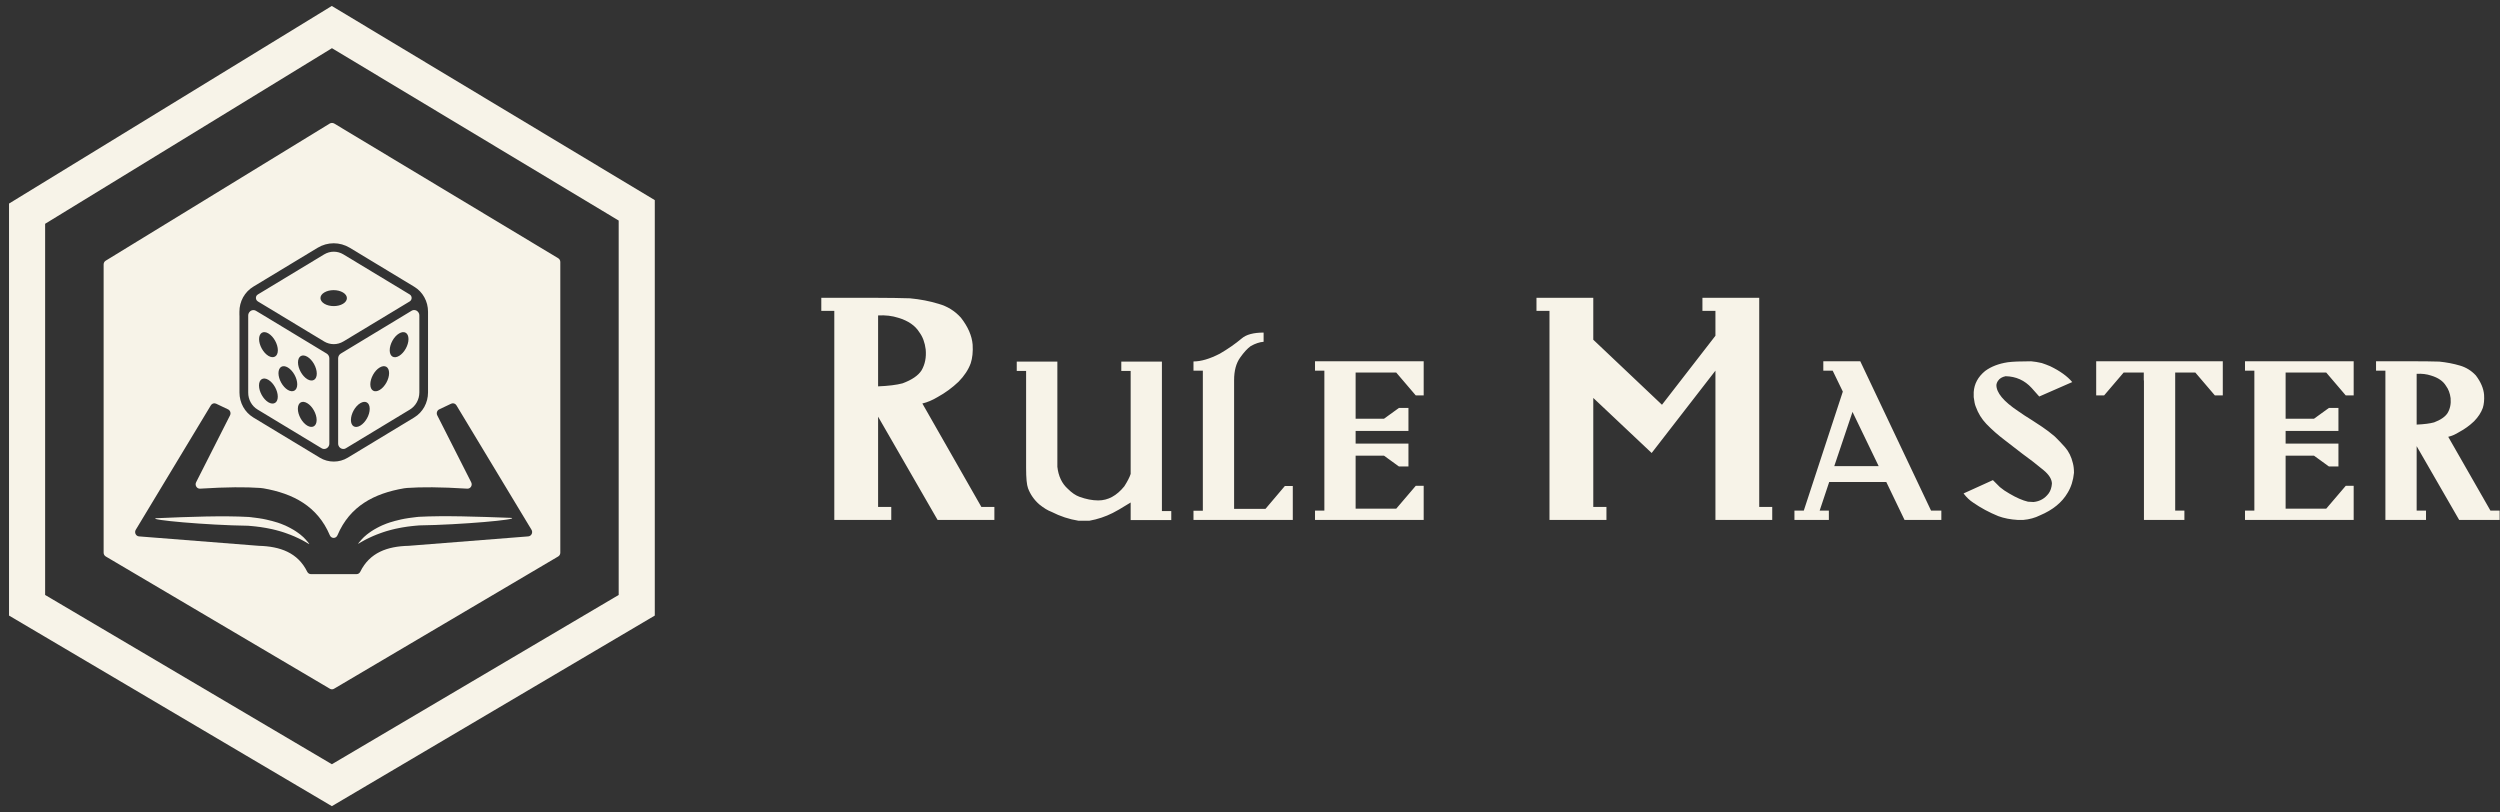 <svg width="277" height="90" viewBox="0 0 277 90" fill="none" xmlns="http://www.w3.org/2000/svg">
<rect x="0" y="0" width="277" height="90" fill="#333333" stroke="none"/>
<path d="M97.293 33C98.477 33 99.654 33.018 100.826 33.053C101.951 33.158 103.012 33.363 104.008 33.668C104.969 33.938 105.789 34.447 106.468 35.197C107.254 36.205 107.687 37.201 107.769 38.186C107.816 38.982 107.746 39.668 107.558 40.242C107.3 40.957 106.849 41.643 106.205 42.299C105.502 42.967 104.734 43.529 103.902 43.986C103.316 44.338 102.748 44.578 102.197 44.707L108.736 56.168H110.177V57.609H103.885L97.293 46.166V56.168H98.752V57.609H92.441V34.441H91V33H97.293ZM97.293 42.809C98.441 42.762 99.344 42.65 100 42.475C101.043 42.088 101.746 41.607 102.109 41.033C102.496 40.365 102.648 39.592 102.566 38.713C102.473 37.951 102.238 37.318 101.863 36.815C101.406 36.076 100.633 35.543 99.543 35.215C98.852 34.992 98.102 34.904 97.293 34.951V42.809ZM125.277 52.512V41.103H124.24V40.066H128.74V56.625H129.777V57.627H125.277V55.676C124.258 56.309 123.595 56.695 123.291 56.836C122.482 57.246 121.621 57.533 120.707 57.697H119.494C118.463 57.533 117.467 57.205 116.506 56.713C116.095 56.561 115.644 56.285 115.152 55.887C114.578 55.383 114.162 54.785 113.904 54.094C113.763 53.719 113.693 52.975 113.693 51.861V41.103H112.656V40.066H117.156V51.721C117.273 52.764 117.66 53.578 118.316 54.164C118.75 54.598 119.177 54.891 119.599 55.043C120.338 55.312 121.035 55.447 121.691 55.447C122.769 55.447 123.73 54.926 124.574 53.883C124.926 53.332 125.16 52.875 125.277 52.512ZM136.738 56.379H140.218L142.363 53.848H143.242V57.609H132.238V56.59H133.275V41.068H132.238V40.049C133.07 40.049 134.043 39.762 135.156 39.188C136.047 38.672 136.855 38.109 137.582 37.5C138.086 37.066 138.894 36.85 140.008 36.85V37.869C139.562 37.904 139.088 38.062 138.584 38.344C138.209 38.613 137.816 39.041 137.406 39.627C136.961 40.248 136.738 41.08 136.738 42.123V56.379ZM146.74 41.068H145.703V40.031H157.744V43.811H156.865L154.703 41.279H150.203V46.395H153.349L155.002 45.199H156.056V47.748H150.203V49.154H156.056V51.686H155.002L153.349 50.49H150.203V56.361H154.703L156.865 53.83H157.744V57.609H145.703V56.572H146.74V41.068ZM184.146 44.848L190.07 37.201V34.441H188.629V33H194.922V56.168H196.363V57.609H190.07V41.068L183.004 50.191L176.535 44.092V56.168H177.994V57.609H171.683V34.441H170.242V33H176.535V37.641L184.146 44.848ZM203.236 51.65H208.158L205.258 45.639L203.236 51.65ZM201.619 56.572H202.638V57.609H198.824V56.572H199.861L204.185 43.389L203.06 41.068H202.023V40.031H206.119L213.959 56.572H215.101V57.609H211.023L209.002 53.408H202.674L201.619 56.572ZM225.05 40.031C225.437 40.066 225.83 40.131 226.228 40.225C226.545 40.33 226.855 40.447 227.16 40.576C228.25 41.103 229.064 41.69 229.603 42.334L225.947 43.934C225.877 43.863 225.595 43.547 225.103 42.984C224.33 42.141 223.369 41.707 222.22 41.684C221.834 41.766 221.558 41.93 221.394 42.176C221.289 42.316 221.224 42.475 221.201 42.65C221.189 43.506 221.992 44.473 223.609 45.551C224.054 45.867 224.564 46.201 225.138 46.553C225.49 46.787 225.865 47.033 226.263 47.291C226.72 47.596 227.189 47.953 227.67 48.363C228.033 48.715 228.408 49.107 228.795 49.541C229.217 50.022 229.509 50.613 229.674 51.316C229.756 51.621 229.797 51.978 229.797 52.389C229.715 53.232 229.48 53.971 229.093 54.603C228.472 55.67 227.453 56.502 226.035 57.1C225.472 57.381 224.851 57.551 224.172 57.609H223.574C222.765 57.562 222.045 57.422 221.412 57.188C220.404 56.777 219.478 56.279 218.634 55.693C218.248 55.447 217.89 55.107 217.562 54.674L220.814 53.197C220.92 53.291 221.177 53.549 221.588 53.971C221.892 54.228 222.244 54.469 222.642 54.691C223.416 55.148 224.101 55.447 224.699 55.588L225.314 55.623C226.017 55.553 226.58 55.23 227.002 54.656C227.201 54.375 227.318 54.018 227.353 53.584C227.342 53.092 227.031 52.594 226.422 52.09C225.648 51.445 224.869 50.842 224.084 50.279L222.15 48.785C221.388 48.211 220.703 47.607 220.093 46.975C219.566 46.424 219.174 45.785 218.916 45.059C218.822 44.848 218.746 44.496 218.687 44.004V43.441C218.746 42.527 219.168 41.748 219.953 41.103C220.621 40.611 221.459 40.289 222.467 40.137C222.994 40.066 223.855 40.031 225.05 40.031ZM246.285 40.031V43.811H245.406L243.244 41.279H241.011V56.572H242.031V57.609H237.549V42.158H237.531V41.279H235.299L233.136 43.811H232.258V40.031H246.285ZM249.783 41.068H248.746V40.031H260.787V43.811H259.908L257.746 41.279H253.246V46.395H256.392L258.045 45.199H259.099V47.748H253.246V49.154H259.099V51.686H258.045L256.392 50.49H253.246V56.361H257.746L259.908 53.83H260.787V57.609H248.746V56.572H249.783V41.068ZM267.765 40.031C268.609 40.031 269.447 40.043 270.279 40.066C271.088 40.148 271.849 40.295 272.564 40.506C273.244 40.705 273.83 41.068 274.322 41.596C274.873 42.322 275.177 43.037 275.236 43.74C275.271 44.303 275.224 44.789 275.095 45.199C274.908 45.715 274.586 46.207 274.129 46.676C273.625 47.156 273.074 47.555 272.476 47.871C272.066 48.129 271.662 48.305 271.263 48.398L275.939 56.572H276.959V57.609H272.476L267.765 49.436V56.572H268.802V57.609H264.302V41.068H263.265V40.031H267.765ZM267.765 47.045C268.586 47.01 269.23 46.928 269.699 46.799C270.437 46.518 270.935 46.172 271.193 45.762C271.474 45.293 271.586 44.742 271.527 44.109C271.457 43.57 271.287 43.119 271.017 42.756C270.701 42.228 270.15 41.848 269.365 41.613C268.873 41.449 268.34 41.385 267.765 41.42V47.045Z" fill="#F7F3E8"/>
<path d="M3 67.063V23.676L36.771 3L70.55 23.306V67.063L36.771 87L3 67.063Z" stroke="#F7F3E8" stroke-width="4" stroke-miterlimit="10"/>
<path d="M36.536 13.688L11.71 28.886C11.566 28.973 11.482 29.13 11.482 29.303V61.24C11.482 61.413 11.573 61.57 11.717 61.656L36.552 76.312C36.695 76.399 36.87 76.399 37.013 76.312L61.848 61.656C61.992 61.57 62.082 61.413 62.082 61.24V29.027C62.082 28.855 61.992 28.698 61.848 28.611L37.021 13.68C36.862 13.601 36.688 13.601 36.536 13.688ZM26.526 34.953V34.536C26.526 33.978 26.669 33.42 26.934 32.941C27.206 32.454 27.592 32.053 28.054 31.77L35.19 27.456C36.294 26.788 37.656 26.788 38.761 27.456L45.897 31.77C46.366 32.053 46.752 32.454 47.017 32.941C47.289 33.428 47.425 33.978 47.425 34.536V34.945C47.425 34.945 47.425 34.945 47.425 34.953V43.495C47.425 44.053 47.282 44.595 47.017 45.083C46.752 45.562 46.366 45.971 45.904 46.246L45.897 46.254L38.534 50.709C38.057 51 37.52 51.142 36.983 51.142C36.446 51.142 35.908 51 35.432 50.709L28.062 46.254L28.054 46.246C27.592 45.963 27.206 45.562 26.942 45.083C26.677 44.603 26.533 44.053 26.533 43.495V34.953H26.526ZM45.276 60.477C42.915 60.532 40.963 61.224 39.919 63.346C39.836 63.511 39.684 63.613 39.51 63.613H37.021H36.938H34.448C34.274 63.613 34.115 63.503 34.039 63.346C32.995 61.232 31.043 60.54 28.682 60.477L15.402 59.432C15.054 59.409 14.857 59 15.046 58.694L23.363 44.91C23.484 44.705 23.733 44.627 23.945 44.729L25.269 45.358C25.512 45.475 25.61 45.774 25.489 46.018L21.728 53.436C21.562 53.766 21.811 54.167 22.167 54.143C25.171 53.955 27.244 53.955 28.833 54.065C28.947 54.081 29.053 54.088 29.166 54.104C32.473 54.678 35.175 56.077 36.544 59.306C36.711 59.699 37.225 59.699 37.392 59.306C38.761 56.069 41.463 54.67 44.769 54.104C44.883 54.088 44.989 54.081 45.102 54.065C46.684 53.955 48.757 53.955 51.769 54.143C52.132 54.167 52.382 53.774 52.208 53.436L48.447 46.018C48.326 45.774 48.424 45.468 48.666 45.358L49.99 44.729C50.202 44.627 50.452 44.705 50.573 44.91L58.889 58.694C59.078 59 58.882 59.401 58.533 59.432L45.276 60.477Z" fill="#F7F3E8"/>
<path d="M40.275 37.656L38.534 38.709L37.755 39.181C37.581 39.291 37.467 39.487 37.467 39.699V49.145C37.467 49.46 37.672 49.617 37.755 49.664C37.846 49.719 38.073 49.821 38.33 49.664L45.413 45.381C46.063 44.988 46.464 44.257 46.464 43.479V34.953C46.464 34.646 46.26 34.489 46.177 34.434C46.086 34.379 45.859 34.277 45.602 34.434L40.275 37.656ZM39.926 47.157C39.351 47.503 38.882 47.228 38.882 46.536C38.882 45.853 39.344 45.012 39.919 44.674C40.494 44.328 40.963 44.603 40.963 45.295C40.971 45.978 40.502 46.811 39.926 47.157ZM42.075 43.204C41.5 43.55 41.031 43.275 41.031 42.584C41.031 41.9 41.493 41.059 42.068 40.721C42.643 40.375 43.112 40.65 43.112 41.342C43.112 42.026 42.651 42.858 42.075 43.204ZM44.224 39.432C43.649 39.778 43.18 39.503 43.18 38.811C43.18 38.128 43.642 37.287 44.217 36.949C44.792 36.603 45.261 36.878 45.261 37.57C45.261 38.253 44.8 39.086 44.224 39.432Z" fill="#F7F3E8"/>
<path d="M28.569 33.397L29.741 34.104L35.916 37.837C36.574 38.23 37.384 38.23 38.042 37.837L39.851 36.745L45.397 33.397C45.587 33.279 45.609 33.09 45.609 33.012C45.609 32.933 45.587 32.745 45.397 32.627L38.05 28.187C37.724 27.99 37.354 27.888 36.983 27.888C36.612 27.888 36.249 27.99 35.916 28.187L28.569 32.627C28.372 32.745 28.357 32.933 28.357 33.012C28.357 33.09 28.379 33.279 28.569 33.397ZM35.931 32.407C36.499 32.061 37.429 32.061 38.005 32.407C38.58 32.752 38.58 33.31 38.012 33.656C37.445 34.002 36.514 34.002 35.939 33.656C35.364 33.303 35.364 32.745 35.931 32.407Z" fill="#F7F3E8"/>
<path d="M28.546 45.381L35.629 49.664C35.886 49.821 36.12 49.719 36.204 49.664C36.294 49.609 36.491 49.46 36.491 49.145V39.699C36.491 39.487 36.378 39.291 36.204 39.181L35.424 38.709L29.023 34.835L28.364 34.442C28.107 34.285 27.872 34.387 27.789 34.442C27.706 34.497 27.502 34.646 27.502 34.961V43.495C27.494 44.265 27.895 44.996 28.546 45.381ZM34.062 39.534C34.637 39.88 35.099 40.713 35.099 41.397C35.099 42.081 34.63 42.356 34.055 42.018C33.48 41.672 33.018 40.839 33.018 40.155C33.018 39.464 33.487 39.189 34.062 39.534ZM34.047 44.674C34.622 45.02 35.084 45.853 35.084 46.536C35.084 47.22 34.614 47.495 34.039 47.157C33.464 46.811 33.003 45.978 33.003 45.295C33.003 44.603 33.472 44.328 34.047 44.674ZM31.898 40.721C32.473 41.067 32.935 41.9 32.935 42.584C32.935 43.267 32.465 43.542 31.89 43.204C31.315 42.859 30.854 42.026 30.854 41.342C30.861 40.658 31.323 40.375 31.898 40.721ZM29.749 36.949C30.324 37.295 30.786 38.128 30.786 38.811C30.786 39.495 30.317 39.77 29.741 39.432C29.166 39.087 28.705 38.254 28.705 37.57C28.712 36.878 29.181 36.603 29.749 36.949ZM29.741 42.088C30.317 42.434 30.778 43.267 30.778 43.951C30.778 44.635 30.309 44.91 29.734 44.572C29.159 44.226 28.697 43.393 28.697 42.709C28.697 42.018 29.166 41.743 29.741 42.088Z" fill="#F7F3E8"/>
<path d="M46.411 57.263C46.305 57.271 46.2 57.287 46.093 57.295C46.056 57.295 46.025 57.303 45.995 57.31C45.927 57.318 45.859 57.326 45.791 57.334C45.753 57.342 45.708 57.342 45.67 57.35C45.609 57.358 45.549 57.365 45.488 57.373C45.443 57.381 45.405 57.389 45.367 57.389C45.314 57.397 45.254 57.405 45.201 57.413C45.155 57.42 45.117 57.428 45.072 57.436C45.019 57.444 44.966 57.452 44.913 57.46C44.868 57.468 44.83 57.475 44.785 57.483C44.731 57.491 44.686 57.499 44.633 57.515C44.595 57.523 44.55 57.531 44.512 57.538C44.467 57.546 44.414 57.562 44.368 57.57C44.33 57.578 44.285 57.586 44.247 57.601C44.202 57.609 44.156 57.625 44.111 57.633C44.073 57.641 44.028 57.656 43.99 57.664C43.944 57.672 43.899 57.688 43.854 57.696C43.816 57.703 43.778 57.719 43.733 57.727C43.687 57.743 43.649 57.751 43.604 57.766C43.566 57.774 43.528 57.79 43.49 57.798C43.445 57.813 43.407 57.821 43.362 57.837C43.324 57.845 43.286 57.861 43.248 57.868C43.211 57.884 43.165 57.892 43.127 57.908C43.09 57.923 43.059 57.931 43.021 57.947C42.983 57.963 42.938 57.978 42.9 57.986C42.862 58.002 42.832 58.01 42.794 58.026C42.757 58.041 42.719 58.057 42.681 58.073C42.643 58.088 42.613 58.096 42.583 58.112C42.545 58.128 42.507 58.143 42.469 58.159C42.439 58.175 42.401 58.191 42.371 58.198C42.333 58.214 42.295 58.23 42.265 58.246C42.234 58.261 42.204 58.277 42.174 58.293C42.136 58.309 42.106 58.324 42.068 58.34C42.038 58.356 42.007 58.371 41.977 58.387C41.939 58.403 41.909 58.419 41.871 58.442C41.841 58.458 41.811 58.474 41.78 58.489C41.743 58.505 41.712 58.529 41.682 58.544C41.652 58.56 41.629 58.576 41.599 58.591C41.569 58.607 41.531 58.631 41.5 58.646C41.47 58.662 41.447 58.678 41.417 58.694C41.387 58.717 41.349 58.733 41.319 58.756C41.296 58.772 41.266 58.788 41.243 58.804C41.213 58.827 41.175 58.851 41.145 58.866C41.122 58.882 41.099 58.898 41.077 58.914C41.039 58.937 41.009 58.961 40.978 58.984C40.956 59 40.941 59.016 40.918 59.024C40.88 59.055 40.842 59.079 40.804 59.11C40.789 59.118 40.774 59.134 40.759 59.142C40.706 59.181 40.66 59.22 40.608 59.259C40.6 59.267 40.585 59.275 40.577 59.291C40.539 59.322 40.502 59.354 40.464 59.385C40.449 59.401 40.434 59.416 40.411 59.432C40.38 59.456 40.35 59.487 40.32 59.511C40.305 59.526 40.282 59.55 40.267 59.566C40.244 59.589 40.214 59.621 40.191 59.644C40.176 59.66 40.154 59.684 40.138 59.699C40.116 59.723 40.085 59.747 40.063 59.778C40.048 59.802 40.025 59.817 40.01 59.841C39.987 59.864 39.964 59.888 39.942 59.919C39.926 59.943 39.904 59.959 39.889 59.982C39.873 59.998 39.858 60.022 39.836 60.037C39.79 60.092 39.737 60.155 39.692 60.218C39.677 60.234 39.7 60.257 39.715 60.242C39.813 60.179 39.904 60.124 40.002 60.069C40.063 60.037 40.123 59.998 40.184 59.967C40.252 59.927 40.312 59.896 40.38 59.857C40.441 59.825 40.502 59.794 40.562 59.762C40.63 59.731 40.698 59.692 40.766 59.66C40.827 59.629 40.888 59.597 40.948 59.574C41.016 59.542 41.084 59.511 41.152 59.479C41.213 59.448 41.273 59.424 41.342 59.393C41.41 59.361 41.478 59.33 41.553 59.306C41.614 59.283 41.682 59.252 41.743 59.228C41.811 59.197 41.886 59.173 41.954 59.149C42.015 59.126 42.083 59.102 42.144 59.079C42.212 59.055 42.287 59.032 42.363 59C42.424 58.976 42.492 58.953 42.552 58.937C42.628 58.914 42.696 58.89 42.772 58.866C42.832 58.851 42.9 58.827 42.961 58.811C43.036 58.788 43.112 58.772 43.188 58.748C43.256 58.733 43.316 58.709 43.385 58.694C43.46 58.678 43.536 58.654 43.612 58.639C43.68 58.623 43.74 58.607 43.808 58.591C43.884 58.576 43.967 58.56 44.043 58.544C44.103 58.529 44.172 58.513 44.232 58.505C44.315 58.489 44.391 58.474 44.474 58.458C44.535 58.45 44.603 58.434 44.663 58.426C44.747 58.411 44.83 58.403 44.913 58.387C44.974 58.379 45.034 58.364 45.102 58.356C45.193 58.34 45.284 58.332 45.367 58.324C45.428 58.316 45.481 58.309 45.541 58.301C45.639 58.293 45.738 58.277 45.844 58.269C45.897 58.261 45.942 58.261 45.995 58.254C46.147 58.238 46.298 58.23 46.449 58.214C51.057 58.151 57.588 57.562 56.657 57.381C52.851 57.24 49.234 57.114 46.411 57.263Z" fill="#F7F3E8"/>
<path d="M34.108 60.053C34.092 60.037 34.077 60.014 34.055 59.998C34.039 59.974 34.017 59.959 34.002 59.935C33.979 59.912 33.956 59.888 33.934 59.857C33.918 59.833 33.896 59.817 33.88 59.794C33.858 59.77 33.835 59.747 33.805 59.715C33.79 59.699 33.767 59.676 33.752 59.66C33.729 59.636 33.699 59.605 33.676 59.581C33.661 59.566 33.638 59.542 33.623 59.526C33.593 59.495 33.563 59.471 33.532 59.448C33.517 59.432 33.502 59.416 33.48 59.401C33.442 59.369 33.404 59.338 33.366 59.306C33.358 59.299 33.343 59.291 33.336 59.275C33.29 59.236 33.237 59.197 33.184 59.157C33.169 59.149 33.154 59.134 33.139 59.126C33.101 59.094 33.063 59.071 33.026 59.039C33.003 59.024 32.988 59.008 32.965 59C32.935 58.976 32.897 58.953 32.867 58.929C32.844 58.913 32.821 58.898 32.798 58.882C32.768 58.858 32.73 58.835 32.7 58.819C32.677 58.803 32.647 58.788 32.624 58.772C32.594 58.748 32.556 58.733 32.526 58.709C32.503 58.694 32.473 58.678 32.443 58.662C32.413 58.646 32.375 58.623 32.344 58.607C32.314 58.591 32.291 58.576 32.261 58.56C32.231 58.544 32.193 58.521 32.163 58.505C32.133 58.489 32.102 58.474 32.072 58.458C32.034 58.442 32.004 58.419 31.966 58.403C31.936 58.387 31.906 58.371 31.875 58.356C31.837 58.34 31.807 58.324 31.769 58.308C31.739 58.293 31.709 58.277 31.679 58.261C31.641 58.246 31.603 58.23 31.573 58.214C31.542 58.198 31.505 58.183 31.474 58.175C31.436 58.159 31.399 58.143 31.361 58.128C31.331 58.112 31.293 58.104 31.262 58.088C31.225 58.073 31.187 58.057 31.149 58.041C31.111 58.026 31.081 58.018 31.043 58.002C31.005 57.986 30.967 57.971 30.922 57.963C30.884 57.947 30.854 57.939 30.816 57.923C30.778 57.908 30.733 57.9 30.695 57.884C30.657 57.868 30.619 57.861 30.581 57.853C30.536 57.837 30.498 57.829 30.453 57.813C30.415 57.806 30.377 57.79 30.339 57.782C30.294 57.766 30.256 57.758 30.211 57.743C30.173 57.735 30.135 57.719 30.09 57.711C30.044 57.696 29.999 57.688 29.953 57.68C29.916 57.672 29.87 57.656 29.832 57.648C29.787 57.641 29.741 57.625 29.696 57.617C29.658 57.609 29.613 57.601 29.575 57.586C29.53 57.578 29.477 57.562 29.431 57.554C29.393 57.546 29.348 57.538 29.31 57.53C29.257 57.523 29.212 57.515 29.159 57.499C29.113 57.491 29.076 57.483 29.03 57.475C28.977 57.468 28.924 57.46 28.871 57.452C28.826 57.444 28.788 57.436 28.743 57.428C28.69 57.42 28.629 57.413 28.576 57.405C28.538 57.397 28.493 57.389 28.455 57.389C28.395 57.381 28.334 57.373 28.273 57.365C28.236 57.358 28.198 57.358 28.152 57.35C28.084 57.342 28.016 57.334 27.948 57.326C27.918 57.326 27.88 57.318 27.85 57.31C27.744 57.303 27.638 57.287 27.532 57.279C24.702 57.122 21.085 57.255 17.286 57.42C16.356 57.593 22.886 58.191 27.494 58.253C27.645 58.261 27.797 58.277 27.948 58.293C28.001 58.301 28.047 58.301 28.099 58.308C28.198 58.316 28.296 58.332 28.402 58.34C28.463 58.348 28.523 58.356 28.576 58.364C28.667 58.371 28.758 58.387 28.841 58.395C28.901 58.403 28.962 58.411 29.03 58.426C29.113 58.442 29.197 58.45 29.28 58.466C29.34 58.474 29.409 58.489 29.469 58.497C29.552 58.513 29.628 58.529 29.711 58.544C29.779 58.56 29.84 58.568 29.908 58.584C29.984 58.599 30.067 58.615 30.142 58.631C30.211 58.646 30.271 58.662 30.339 58.678C30.415 58.694 30.491 58.717 30.566 58.733C30.634 58.748 30.695 58.764 30.763 58.788C30.839 58.811 30.914 58.827 30.99 58.851C31.058 58.866 31.119 58.89 31.179 58.906C31.255 58.929 31.331 58.953 31.399 58.976C31.459 59 31.527 59.016 31.588 59.039C31.663 59.063 31.732 59.086 31.807 59.118C31.868 59.141 31.936 59.165 31.996 59.189C32.065 59.212 32.14 59.244 32.208 59.267C32.269 59.291 32.337 59.314 32.397 59.346C32.465 59.377 32.534 59.401 32.609 59.432C32.67 59.456 32.73 59.487 32.798 59.519C32.867 59.55 32.935 59.581 33.003 59.613C33.063 59.644 33.124 59.676 33.184 59.699C33.252 59.731 33.321 59.77 33.389 59.802C33.449 59.833 33.51 59.864 33.57 59.896C33.638 59.935 33.706 59.967 33.767 60.006C33.828 60.037 33.888 60.077 33.949 60.108C34.047 60.163 34.145 60.218 34.236 60.281C34.251 60.289 34.274 60.273 34.259 60.257C34.206 60.179 34.16 60.116 34.108 60.053Z" fill="#F7F3E8"/>
</svg>
